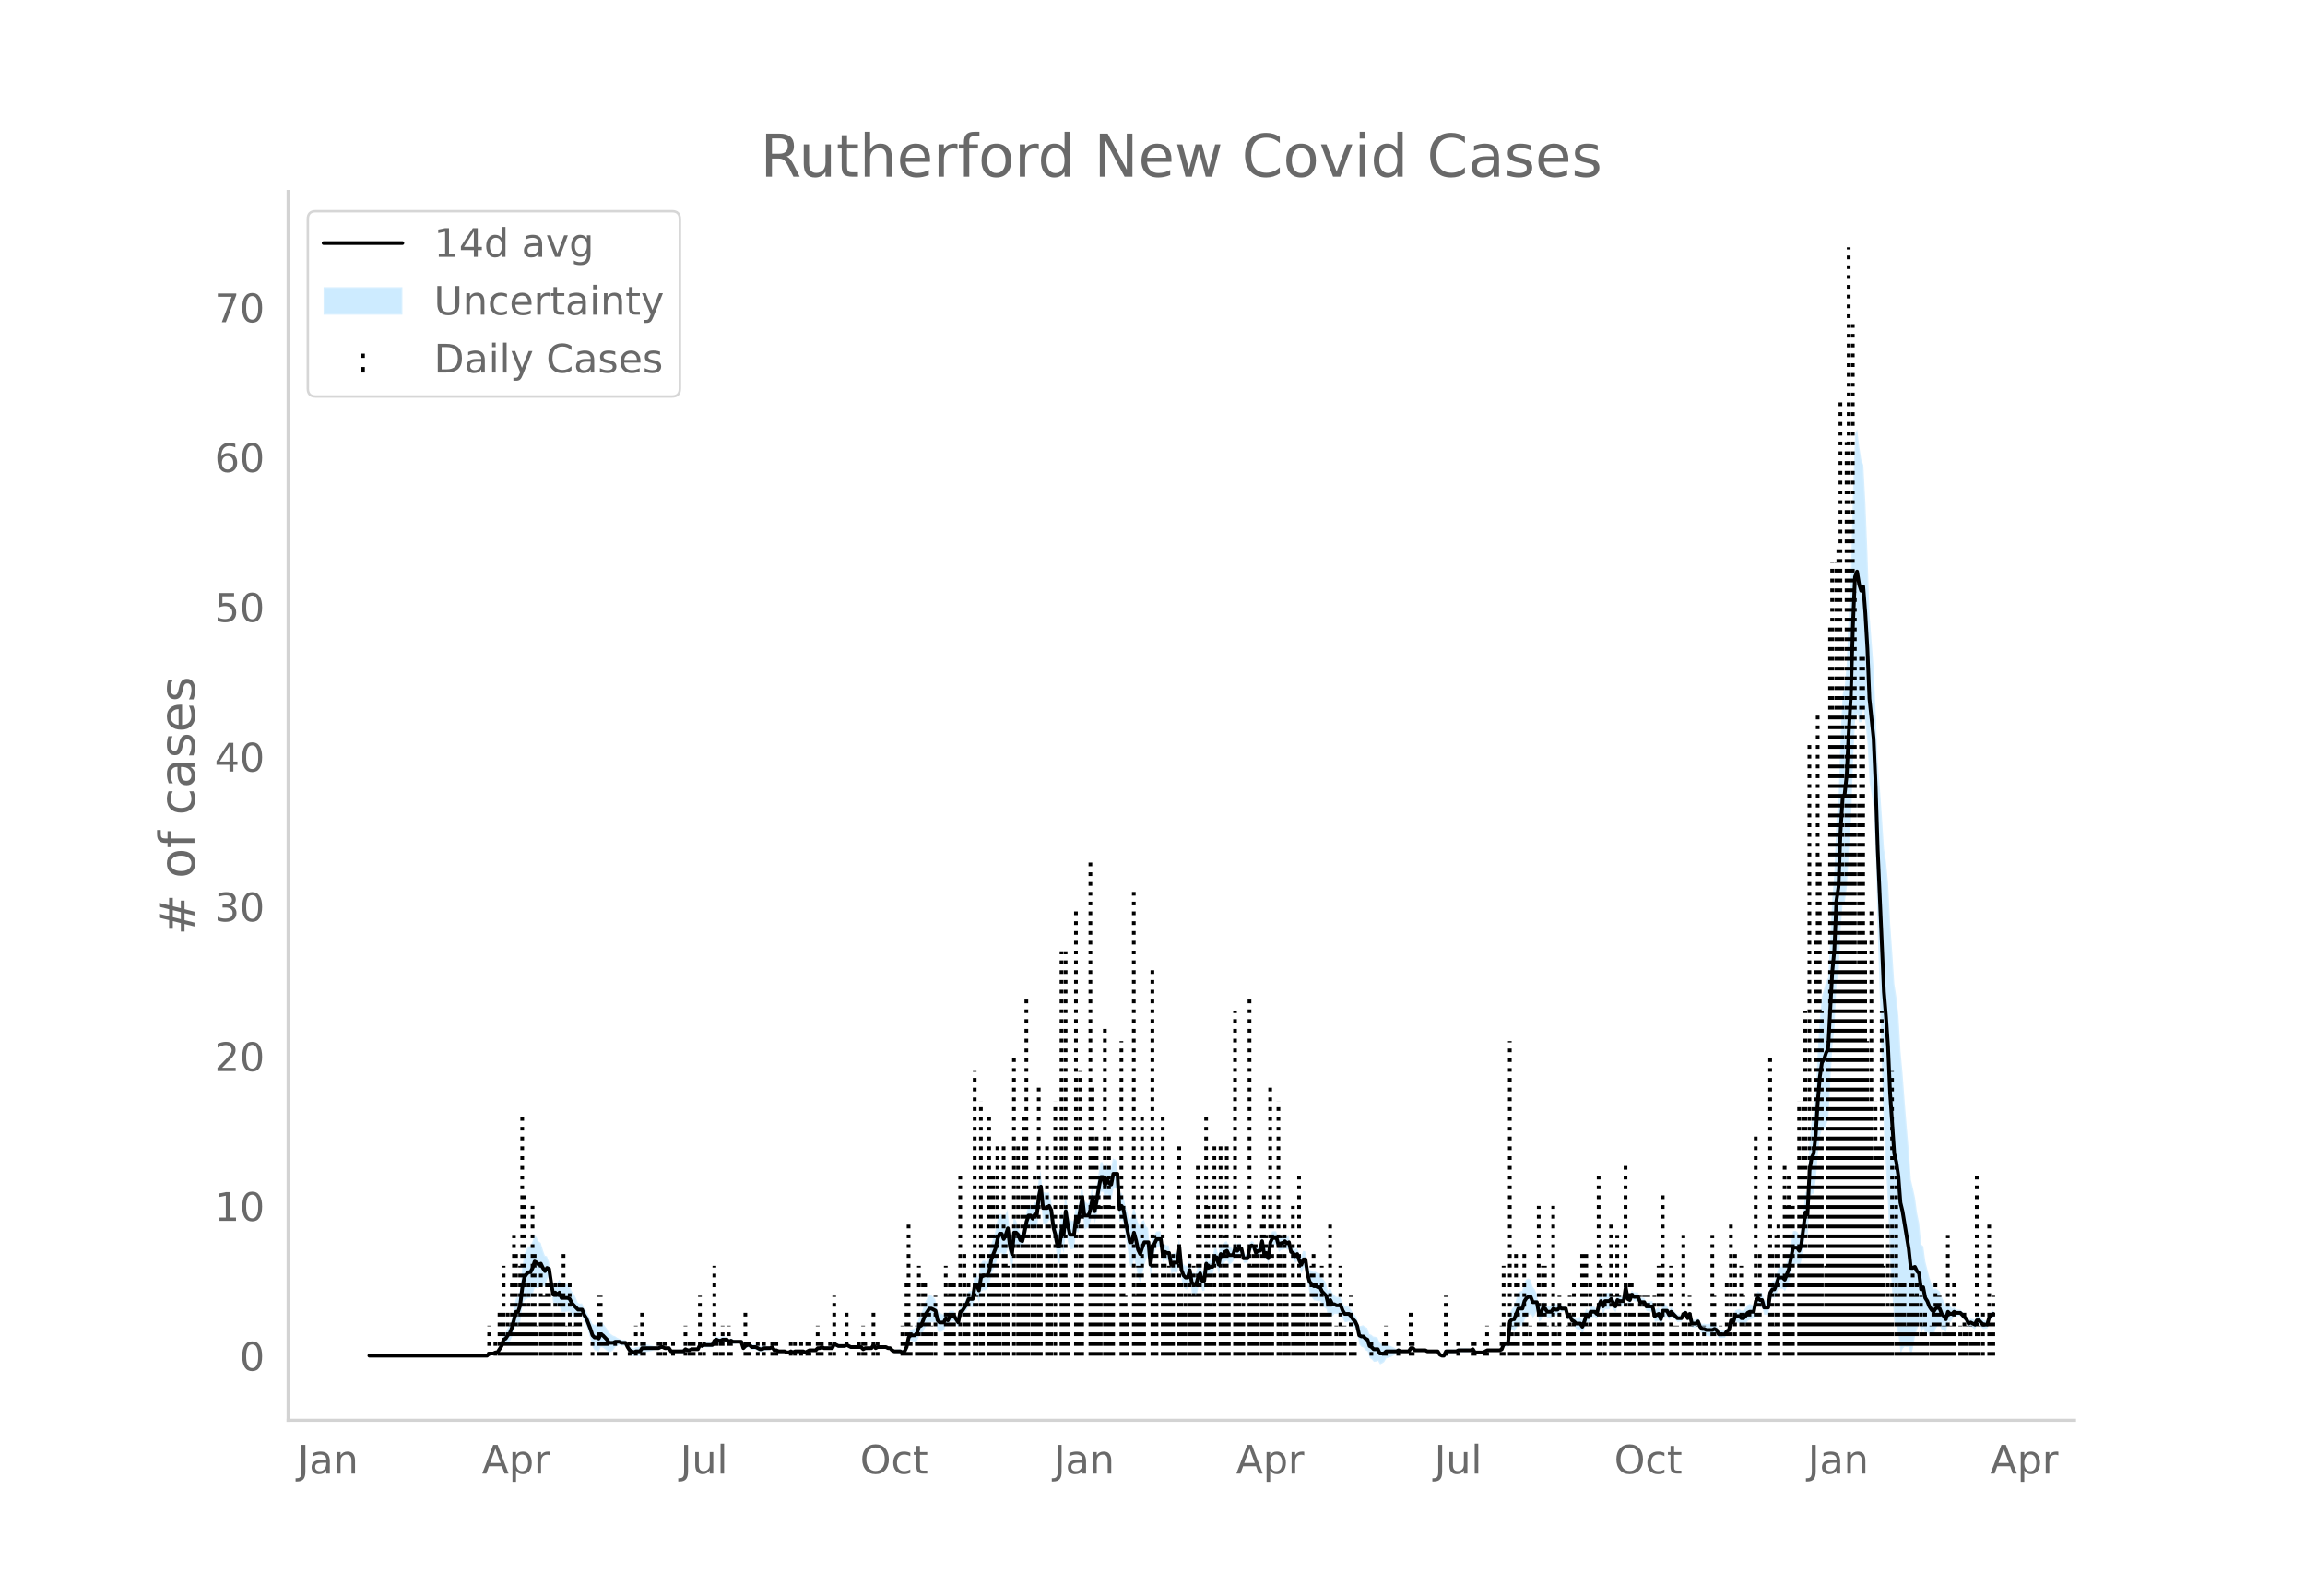 <svg height="864" viewBox="0 0 936 648" width="1248" xmlns="http://www.w3.org/2000/svg" xmlns:xlink="http://www.w3.org/1999/xlink"><defs><style>*{stroke-linecap:butt;stroke-linejoin:round}</style></defs><g id="figure_1"><path d="M0 648h936V0H0z" style="fill:#fff" id="patch_1"/><g id="axes_1"><path d="M117 576.72h725.4V77.76H117z" style="fill:none" id="patch_2"/><g id="PolyCollection_1"><defs><path d="M150.812-97.514H197.796l.839-.637.839.084.839.054.839-.334.839.065.839-1.05.839-.918.839-1.89.839.048.839-.81.839-.448.839-1.634.839-2.666.839-2.135.839.573.839-2.006.839-5.729.839-3.05.839-.497.839-.397.839.105.839-1.623.839-2.628.839.039.839.03.839-1.44.839.663.839.235.839-2.874.839-1.491.839 5.24.839 5.927.839-.17.839 1.517.839-.474.839 2.623.839.08.839-.08.839-.179.839.03.839 1.463.839.605.839.156.839-.256.839-.36.839.121.839 2.373.839 1.6.839 2.486.839 2.781.839 3.314.839 1.355.839.185.839.453.839-1.911.839.218.839.642.839.631.839.96.839-.645.839-.59.839-1.148.839-.597.839-.389.839.402.839.01.839-.01.839 1.904.839 1.385.839.502.839.553.839-.383.839.09.839.05.839-1.35.839-.103.839-.134.839-.174.839-.157.839-.205.839-.294.839-.036.839.009.839-.435.839-.09.839.348.839-.124.839-.241.839 1.544.839.125.839.085.839.06.839.044.839.027.839.015.839-.886.839.414.839-.075.839-.525.839-.04.839-.046.839-.053.839-1.439.839.534.839-.32.839.065.839.025.839-.013.839-.05.839-1.526.839-.284.839.445h.839l.839-.445.839-.077.839-.157.839.835.839-.514.839.37.839-.082.839-.103.839-.137.839-.205.839 3.11.839-.762.839-.39.839.029.839.925.839.01.839-.036.839.485.839.448.839.01.839-.5.839-.108.839-.164.839-.27.839-.44.839 1.36.839-.03.839.412.839.05.839.02.839-.006.839.492.839.055.839-.426.839.435.839-.48.839-.064.839-.087.839-.276.839-.035.839.406.839-.435.839-.386.839.036.839.03h.839l.839-.749.839.093.839-.34.839.466.839.016.839.003.839-.012.839-.026.839-1.619.839.459.839.424.839-.033.839-.06.839-.09.839-.417.839.413.839.435.839-.026.839-.03.839-.033.839-.039.839-.044.839.9.839-.446.839.014.839.005.839-.005.839-1.253.839 1.24.839-.464h3.356l.839.439h.839l.839.934.839.58.839.104.839.08.839.061.839.414.839-.411.839-1.738.839-3.226.839-.294.839.4.839.3.839-.552.839-2.06.839-.056.839-1.727.839-1.676.839-.916.839-1.04.839-.095.839.039.839-.053.839 3.568.839.55.839-.387.839-.48.839-2.25.839.663.839-1.964.839-.054.839-.002.839 1.27.839 1.176.839-4.503.839-.491.839-1.116.839-.865.839-1.626.839.309.839.137.839-4.711.839.497.839 2.33.839-4.613.839-.448.839.011.839-.49.839-1.773.839-4.462.839-1.8.839-1.766.839-3.143.839-1.605.839.06.839 2.236.839-1.771.839-3 .839 6.856.839 2.464.839-9.212.839-.89.839-.233.839 1.532.839-.015.839-3.672.839-3.881.839-1.895.839.533.839 1.527.839-1.376.839.697.839-7.08.839-3.444.839 8.694.839-.08.839-.246.839-1.488.839.69.839 6.654.839 3.659.839 6.087.839.951.839-6.808.839 2.415.839-9.521.839 5.222.839 2.864.839-.182.839-.303.839-7.291.839 1.12.839-5.154.839-3.625.839 7.437.839-.453.839-.677.839-2.538.839-4.545.839 5.648.839-4.137.839-4.94.839-3.827.839-.01.839 3.543.839-2.662.839 1.804.839.572.839-4.387.839-.306.839-.615.839 14.336.839-1.01.839 1.68.839 5.828.839 5.386.839 5.802.839.897.839-3.56.839 3.246.839 4.309.839 1.976.839-3.498.839-3.788.839-2.604.839-.631.839 8.742.839-8.208.839-2.534.839-2.014.839.055.839.051.839 6.381.839-1.33.839.49.839-.028.839 5.324.839-.64.839.124.839.027.839-6.308.839 9.587.839 2.638.839 1.025.839-.124.839-3.707.839 5.617.839.585.839.474.839-3.41.839-1.808.839 2.984.839-.131.839-6.99.839.36.839-.32.839.174.839-3.328.839.403.839 3.125.839-4.115.839.778.839-1.91.839-.391.839 1.673.839-.575.839-.933.839-2.834.839 1.099.839-1.07.839-.38.839 3.94.839.027.839-.371.839-4.219.839-.724.839.54.839 2.605.839-.9.839-.04.839-3.657.839 5.218.839-.422.839 2.291.839-6.304.839-1.494.839.09.839-.046.839 3.044.839-.846 1.678-.394v-.499l.839.803.839-.514.839 4.004.839.391.839 1.446.839-1.095.839 3.085.839 2.175.839-2.19.839-.142.839 6.847.839 3.905.839 1.44.839 1.177.839.092.839.224.839-.015.839 1.724.839.853.839.578.839 3.62.84-1.854.838 1.2.84-1.06.838.14.84-.079.838-.118.84 2.233.838 1.344.84-.105.838-.32.84.7.838 1.221.84.823.838 2.149.84 4.567.838.97.84.276.838 1.072.84.47.838 2.704.84.562.838 1 .84-.09.838-.325.84 1.432.838-.4.84-.566.838-1.512.84-.216.838-.265.84-.402.838-.419.84-.584.838-.607.84.281.838-.05.84-.064.838-.084.84-.055.838-1.206.84.029.838.867.84-.003.838-.006.84-.007.838-.01.84-.014.838.448h4.196l.838 1.414.84.547.838.124.84-1.755.838-.02.84-.022.838-.023.84-.026h.838l.84-.409.838.024.84.022.838.02.84.017.838-.054.84-.17.838-.73.84 1.357.838.043.84.036.838.03.84.027.838-.434.84-.435h5.034l.838-.434.84-1.753.838.217.84.128.838-7.138.84.244.838.71.84-1.41.838-1.416.84.456.838.213.84-2.755.838-1.186.84-.606.838-.476.84 1.493.838-1.054.84-1.755.838 4.469.84-.696.838-2.6.84.26.838 1.393.84.083.838.077.84-1.34.838.27.84-.304.838-1.314.84.251.838-.242.84-.349.838 3.708.84-.287.838 2.093.84.737.838 1.231.84.262.838.19.84 1.49.838-2.221.84-2.724.838.619.84-2.307.838-.146.84-.162.838.928.84-3.042.838-1.189.84 2.284.838-1.989.84.042.838-.094.84-1.259.838 1.353.84 1.13.838-2.867.84.333.838-.163.84-.242.838-5.356.84 4.721.838.435.84-2.207.838.888.84.009h.838l.84 2.208.838-.027.84-.172.838 1.94.84.157.838.133.84.114.838 3.965.84-.1.838-.24.84 2.346.838-3.652.84-.256.838-.36.84 1.657.838-1.51.84.606.838.815.84.83.838-.124.84-.233.838-1.743.84-.42.838 2.232.84-1.844.838 4.182.84.138.838.038.84-.831.838 2.29.84 1.082.838.172.84.628.838.128.84.075.838-.153.84-.806.838.293.84 1.274.838.063.84-.007.838-.078.84-1.731.838-.545.84-3.342.838 1.102.84-2.03.838.392.84.282.838.993.84.096.838-.765.84-1.297.838-.52.84-.237.838-.435.84-4.21.838-1.176.84 1.11.838.011.84 2.986.838-.08.84-.105.838-5.809.84-1.06.838.119.84-1.818.838-2.072.84.247.838.007.84 1.008.838-1.862.84-1.816.838-3.653.84-3.698.838.128.84-.357.838 1.23.84-2.532.838-5.935.84-5.214.838 1.636.84-14.73.838-2.67.84-.208.838-5.998.84-10.643.838-6.812.84-2.865.838.292.84-1.919.838-2.236.84-15.508.838-14.42.84-7.473.838-18.228.84-3.357.838-18.783.84-10.301.838-.182.84-6.158.838-15.173.84-11.761.838-24.938.84-16.276.838-2.052.84 3.48.838-.132.84-5.763.838 6.458.84 8.084.838 15.94.84 4.78.838 5.643.84 19.707.838 32.215.84 26.271.838 28.154.84 26.228.838 14.518.84 15.572.838 21.923.84 12.698.838 11.698.84 1.52.838 3.473.84 7.449.838-2.13.84-.835.838.185.84-.162.838 3.852.84-3.476.838-4.732.84-2.758.838-2.302.84 4.348.838-2.495.84 2.509.838-.712.84 1.14.838.074.84-.262.838-2.438.84-1.427.838.167.84 1.821.838.176.84.567.838-4.39.84.38.838-1.021.84-1.352.838.026.84-.147.838-.038.84.893.838.849.84.817.838 1.929.84-.245.838.64.84.626.838-1.797.84-.023.838.868.84.802.838-.093.84-.176.838-3.278.84-.869.838-.267v-2.974l-.839.602-.839.869-.839 2.804-.839-.177-.839-.093-.839-.936-.839-.868-.839-.023-.839 1.678-.839-.243-.839-.23-.839.625-.839-1.547-.839-.92-.839-.888-.839-.846-.839-.038-.839-.146-.839-.843-.839.386-.839-1.02-.839-1.358-.839 1.69-.839-2.039-.839-1.562-.839-2.523-.839-.701-.839-.559-.839.17-.839-2-.839-2.533-.839-3.204-.839-3.318-.839-6.18-.839-.757-.839-8.685-.839-4.039-.839-6.234-.839-3.863-.839-3.475-.839-11.787-.839-9.719-.839-10.24-.839-11.261-.839-9.081-.839-14.272-.839-7.822-.839-5.43-.839-12.629-.839-11.629-.839-16.305-.839-8.754-.839-5.465-.839-12.868-.839-11.812-.839-10.219-.839-19.914-.839-18.521-.839-10.865-.839-10.859-.839-24.894-.839-20.586-.839-15.262-.839-2.288-.839-5.346-.839-6.945-.839 2.292-.839 22.82-.839 32.405-.839 16.91-.839 20.448-.839 9.48-.839 3.294-.839 16.632-.839 26.395-.839 7.938-.839 21.737-.839 9.904-.839 16.857-.839 15.769-.839 1.24-.839 3.293-.839 2.899-.839 8.43-.839 13.17-.839 16.29-.839 9.641-.839 3.268-.839 7.755-.839 20.892-.839-.102-.839 7.818-.839 7.097-.839 2.68-.839-1.375-.839-.357-.839.128-.839 4.99-.839 5.035-.839 2.528-.839 2.483-.839-.73-.839.007-.839.247-.839 3.14-.839 2.527-.839.12-.839 1.545-.839 6.354-.839-.105-.839-.08-.839-3.096-.839.011-.839-.627-.839 1.43-.839 4.48-.839-.436-.839-.238-.839.35-.839 1.31-.839.971-.839.097-.839-.745-.839.282-.839.392-.839 3.183-.839-.635-.839 4.477-.839.324-.839.875-.839-.078-.839-.007-.839.063-.839-2.201-.839-.576-.839.063-.839-.153-.839.074-.839.129-.839-.242-.839.173-.839-.655-.839-2.055-.839.906-.839.039-.839.138-.839-3.637-.839 1.63-.839-2.112-.839.45-.839 1.732-.839-.234-.839-.123-.839-.908-.839-.923-.839-1.13-.839 1.095-.839-1.817-.839-.362-.839-.255-.839 3.298-.839-1.997-.839.628-.839.77-.839-3.855-.839.114-.839.133-.839.157-.839-1.536-.839-.171-.839-.028-.839-2.135h-.839l-.839.009-.839-.85-.839 2.137-.839-.434-.839-4.836-.839 5.938-.839-.242-.839-.162-.839-.536-.839 2.346-.839-1.477-.839-2.122-.839.478-.839-.094-.839.042-.839 2.356-.839-2.06-.839 2.286-.839 3.908-.839-.809-.839-.162-.839-.147-.839 2.038-.839-1.12-.839 2.49-.839 2.123-.839-1.117-.839.19-.839.263-.839-.507-.839-.132-.839-1.382-.839.582-.839-3.243-.839-.349-.839-.242-.839-.618-.839.424-.839-.304-.839-.6-.839 1.268-.839.077-.839.083-.839-1.213-.839-.61-.839 1.744-.839.174-.839-5.089-.839-1.754-.839-1.055-.839-2.85-.839-.476-.839.262-.839 1.421-.839 3.326-.839.213-.839.456-.839 2.928-.839 2.934-.839.71-.839 1.983-.839 11.106-.839.128-.839.218-.839 2.59-.839.435H603.872l-.839.434-.839.434-.839.027-.839.03-.839.037-.839.042-.839-1.25-.839.14-.839-.17-.839-.054-.839.018-.839.02-.839.021-.839.024-.839.46h-.839l-.839-.026-.839-.024-.839-.021-.839-.02-.839 1.72-.839.124-.839-.322-.839-1.192h-4.195l-.839-.421-.839-.013-.839-.01-.839-.008-.839-.006-.839-.003-.839-.87-.839.028-.839 1.401-.839-.055-.839-.084-.839-.064-.839-.05-.839-.587-.839.261-.839-.584-.839-.42-.839-.401-.839-.265-.839-.216-.839.226-.839-.566-.839-.4-.839-2.043-.839-.326-.839-.09-.839-.738-.839-.306-.839-2.509-.839-.4-.839-.664-.839.275-.839.101-.839-3.252-.839-1.326-.839-.915-.839-1.384-.839-1.039-.839-.32-.839-.104-.839-1.263-.839-2.111-.839-.118-.839-.08-.839-.728-.839-1.06-.839-2.275-.839 1.62-.839-3.33-.839-1.159-.839-.885-.839-1.75-.839-.016-.839-.645-.839.092-.839-.56-.839-.298-.839-2.177-.839-5.316-.839-.142-.839 2.154-.839-1.3-.839-2.128-.839.642-.839-1.16-.839-.478-.839-3.815-.839.355-.839-.935v.37l-1.678.475-.839.892-.839-3.038-.839-.047-.839.09-.839 1.982-.839 6.728-.839-2.053-.839.446-.839-5.207-.839 4.162-.839-.04-.839.838-.839-2.608-.839-.329-.839 1.014-.839 4.47-.839-.372-.839.028-.839-3.881-.839-.379-.839.667-.839-1.507-.839 3.248-.839-.933-.839-.575-.839-1.803-.839.477-.839 1.566-.839-.96-.839 4.574-.839-2.957-.839.403-.839 4.491-.839.174-.839.55-.839-3.116-.839 6.911-.839-.13-.839-3.098-.839 1.667-.839 2.671-.839-.394-.839-.284-.839-4.81-.839 2.376-.839-.125-.839-.712-.839-1.706-.839-8.658-.839 5.855-.839.028-.839.123-.839 1.098-.839-4.233-.839-.028-.839-.378-.839 1.275-.839-6.651-.839.051-.839.055-.839 1.461-.839.942-.839 5.693-.839-9.503-.839-.632-.839-2.604-.839.557-.839 1.714-.839-1.498-.839-3.511-.839-2.836-.839 4.26-.839.896-.839-2.885-.839-2.434-.839-3.729-.839-1.795-.839 1.597-.839-14.336-.839-.615-.839-.306-.839 4.302-.839-.297-.839-1.671-.839 2.551-.839-3.408-.839-.01-.839 4.861-.839 5.486-.839 4.551-.839-5.647-.839 5.012-.839 2.675-.839-.676-.839-.453-.839-7.334-.839 5.933-.839 5.27-.839-2.354-.839 6.61-.839-.303-.839-.182-.839-4.955-.839-6.073-.839 9.593-.839-1.929-.839 7.093-.839.952-.839-3.47-.839-2.424-.839-7.247-.839-2.785-.839.25-.839-.247-.839-.08-.839-8.682-.839 4.376-.839 8.559-.839-.173-.839 2.1-.84-1.08-.838.533-.84 3.319-.838 4.807-.84 3.278-.838-.883-.84-2.812-.838-1.97-.84-.891-.838 8.163-.84-3.617-.838-7.914-.84 2.213-.838 1.705-.84-2.108-.838.06-.84 2.739-.838 4.676-.84 2.578-.838 2.544-.84 5.095-.838 1.702-.84-.49-.838.01-.84 1.29-.838 5.814-.84-2.015-.838.497-.84 6.584-.838.137-.84.31-.838 2.717-.84 1.742-.838 1.49-.84.378-.838 4.185-.84-1.431-.838-1.336-.84-.002-.838-.054-.84 1.51-.838-1.074-.84 1.227-.838-.48-.84-.388-.838-1.187-.84-4.252-.838-.921-.84-.83-.838-.095-.84 1.566-.838 1.69-.84 2.668-.838 2.618-.84.812-.838 3.153-.84 1.186-.838.3-.84.4-.838 1.443-.84 4.593-.838 1.738-.84.458-.838-.456-.84.062-.838.08-.84.104-.838-.29-.84-.803h-.838l-.84-.43h-3.356l-.838.406-.84-1.367-.838 1.353-.84-.005-.838.005-.84.014-.838.424-.84-.839-.838-.044-.84-.038-.838-.033-.84-.03-.838-.026-.84-.435-.838-.455-.84.453-.838-.092-.84-.059-.838-.033-.84-.445-.838-.41-.84 1.857-.838-.027-.84-.011-.838.002-.84.016-.838-.402-.84.528-.838.093-.84.99h-.838l-.84.029-.838.037-.84.482-.838.434-.84-.463-.838-.035-.84-.276-.838-.088-.84-.063-.838.389-.84-.434-.838.442-.84.056-.838-.377-.84-.007-.838.02-.84.05-.838-.456-.84-.03-.838-1.246-.84.43-.838-.271-.84-.165-.838-.107-.84.368-.838.01-.84-.42-.838-.384-.84-.036-.838.01-.84-.813-.838.028-.84.48-.838.975-.84-2.103-.838-.205-.84-.136-.838-.104-.84-.08-.838-.5-.84.354-.838-.902-.84-.157-.838-.077-.84.424h-.838l-.84-.424-.838.585-.84 1.95-.838-.051-.84-.013-.838.025-.84.065-.838.55-.84-.336-.838 2.036-.84-.053-.838-.046-.84-.04-.838.344-.84-.075-.838-.454-.84.851-.838.015-.84.027-.838.043-.84.061-.838.085-.84.125-.838-1.063-.84-.24-.838-.125-.84-.52-.838-.09-.84.434-.838.009-.84-.036-.838-.294-.84-.205-.838-.158-.84-.173-.838-.134-.84-.104-.838 1.256-.84.05-.838.09-.84.486-.838-.315-.84-.367-.838-1.221-.84-1.572-.838-.01-.84.01-.838-.467-.84-.388-.838-.597-.84-.28-.838-.59-.84-.645-.838-1.647-.84-1.106-.838-1.095-.84-.65-.838 1.564-.84-.417-.838.186-.84-.383-.838-1.9-.84-1.562-.838-1.859-.84-1.005-.838-1.972-.84.122-.838-.361-.84-1.994-.838-1.58-.84-1.134-.838-2.013-.84-.838-.838-.178-.84-.08-.838.079-.84-1.721-.838 1.264-.84-.221-.838 1.568-.84-3.63-.838-6.054-.84-2.361-.838-.267-.84-2.372-.838-2.811-.84-.572-.838-1.707-.84-.83-.838 2.585-.84 1.851-.838.105-.84 1.342-.838 2.108-.84 5.639-.838 8.172-.84 3.207-.838.572-.84 3.948-.838 4.284-.84 2.71-.838 1.29-.84 1.796-.838.917-.84 3.323-.838 1.688-.84 1.557-.838.065-.84.534-.838.055-.84.083-.838 1.101H150.812z" id="m00f10c1b1a" style="stroke:#fff;stroke-opacity:.2"/></defs><g clip-path="url(#pfe56215955)"><use style="fill:#089fff;fill-opacity:.2;stroke:#fff;stroke-opacity:.2" xlink:href="#m00f10c1b1a" y="648"/></g></g><g id="LineCollection_1"><path clip-path="url(#pfe56215955)" d="M198.635 550.486v-12.163M201.152 550.486v-6.082M202.83 550.486v-18.245M203.669 550.486v-18.245M204.508 550.486v-36.49M205.347 550.486v-6.082M206.186 550.486v-18.245M207.025 550.486v-12.163M207.864 550.486v-30.408M208.703 550.486v-48.654M209.542 550.486v-42.572M210.38 550.486v-12.163M211.22 550.486v-36.49M212.059 550.486V453.18M212.898 550.486v-66.899M213.737 550.486v-18.245M214.576 550.486v-30.408M215.415 550.486v-18.245M216.254 550.486V489.67M217.093 550.486v-42.572M217.932 550.486v-12.163M219.61 550.486v-36.49M220.449 550.486V526.16M221.288 550.486V526.16M222.127 550.486v-30.408M222.966 550.486v-30.408M223.805 550.486v-18.245M225.483 550.486v-30.408M226.322 550.486v-18.245M227.16 550.486v-30.408M228 550.486v-30.408M228.839 550.486v-42.572M229.678 550.486v-12.163M231.356 550.486v-30.408M233.034 550.486v-12.163M233.873 550.486v-18.245M234.712 550.486v-18.245M235.55 550.486v-18.245M240.585 550.486v-6.082M243.102 550.486V526.16M243.94 550.486V526.16M244.78 550.486v-6.082M245.619 550.486v-6.082M246.458 550.486v-6.082M249.814 550.486v-6.082M255.687 550.486v-6.082M258.204 550.486v-12.163M260.72 550.486v-18.245M261.56 550.486v-6.082M267.433 550.486v-6.082M268.272 550.486v-6.082M269.95 550.486v-6.082M273.306 550.486v-6.082M278.34 550.486v-12.163M280.018 550.486v-6.082M280.857 550.486v-6.082M281.696 550.486v-6.082M284.213 550.486V526.16M285.89 550.486v-6.082M290.086 550.486v-36.49M290.925 550.486v-6.082M292.603 550.486v-6.082M293.442 550.486v-12.163M295.959 550.486v-12.163M296.798 550.486v-6.082M302.67 550.486v-18.245M303.51 550.486v-6.082M304.349 550.486v-6.082M307.705 550.486v-6.082M310.222 550.486v-6.082M313.578 550.486v-6.082M315.256 550.486v-6.082M321.129 550.486v-6.082M322.807 550.486v-6.082M325.324 550.486v-6.082M327.84 550.486v-6.082M328.68 550.486v-6.082M332.036 550.486v-12.163M332.875 550.486v-6.082M333.714 550.486v-6.082M337.07 550.486v-6.082M338.748 550.486V526.16M343.782 550.486v-18.245M348.816 550.486v-6.082M350.494 550.486v-12.163M351.333 550.486v-6.082M354.689 550.486v-18.245M356.367 550.486v-6.082M366.435 550.486v-12.163M367.274 550.486v-6.082M368.113 550.486v-30.408M368.952 550.486v-54.735M369.79 550.486v-12.163M372.308 550.486v-12.163M373.147 550.486v-36.49M373.986 550.486v-6.082M374.825 550.486v-30.408M375.664 550.486v-30.408M376.503 550.486v-18.245M377.342 550.486v-18.245M378.18 550.486v-12.163M379.859 550.486V526.16M384.054 550.486v-36.49M384.893 550.486V526.16M385.732 550.486v-30.408M386.57 550.486v-30.408M387.41 550.486v-30.408M389.927 550.486v-72.98M390.766 550.486v-6.082M391.605 550.486v-42.572M392.444 550.486v-18.245M393.283 550.486v-30.408M395.8 550.486V434.934M396.639 550.486V526.16M398.317 550.486V447.097M399.156 550.486v-42.572M401.673 550.486V453.18M402.512 550.486v-72.98M403.35 550.486v-72.98M404.19 550.486v-48.654M405.029 550.486v-85.144M405.868 550.486v-30.408M407.546 550.486v-85.144M408.385 550.486v-48.654M409.224 550.486v-36.49M411.74 550.486V428.852M413.419 550.486v-85.144M414.258 550.486v-42.572M415.097 550.486v-66.899M415.936 550.486V453.18M416.775 550.486v-145.96M417.614 550.486v-66.899M419.292 550.486v-66.899M420.131 550.486v-72.98M420.97 550.486v-30.408M421.809 550.486v-109.47M422.648 550.486v-54.735M425.165 550.486v-85.144M426.004 550.486v-54.735M426.843 550.486v-42.572M428.521 550.486V447.097M431.038 550.486V386.28M431.877 550.486v-42.572M432.716 550.486V386.28M433.555 550.486v-30.408M436.911 550.486V368.035M437.75 550.486v-30.408M438.589 550.486V434.934M439.428 550.486v-66.899M442.784 550.486V349.79M443.623 550.486v-109.47M444.462 550.486v-85.144M445.301 550.486v-91.225M446.14 550.486v-72.98M446.979 550.486V489.67M448.657 550.486V416.69M449.496 550.486v-66.899M450.335 550.486v-91.225M451.174 550.486V489.67M452.013 550.486V489.67M455.369 550.486V422.77M456.208 550.486V489.67M457.047 550.486V526.16M457.886 550.486v-18.245M460.403 550.486V361.953M461.242 550.486V526.16M462.081 550.486v-36.49M462.92 550.486v-36.49M463.759 550.486V453.18M464.598 550.486v-30.408M467.954 550.486V392.362M468.793 550.486v-48.654M469.632 550.486v-42.572M472.149 550.486V453.18M472.988 550.486v-42.572M473.827 550.486v-30.408M474.666 550.486v-36.49M475.505 550.486v-30.408M476.344 550.486v-42.572M478.861 550.486v-85.144M479.7 550.486v-30.408M480.539 550.486v-18.245M481.378 550.486v-30.408M483.056 550.486v-42.572M483.895 550.486V526.16M484.734 550.486v-36.49M485.573 550.486V526.16M486.412 550.486v-79.062M487.251 550.486v-54.735M489.768 550.486V453.18M490.607 550.486V489.67M491.446 550.486v-36.49M492.285 550.486v-18.245M493.124 550.486v-85.144M495.641 550.486v-85.144M496.48 550.486V526.16M497.319 550.486v-48.654M498.158 550.486v-85.144M498.997 550.486v-30.408M501.514 550.486v-139.88M502.353 550.486v-42.572M503.192 550.486v-48.654M504.031 550.486v-18.245M504.87 550.486v-30.408M507.387 550.486v-145.96M508.226 550.486v-36.49M509.065 550.486v-42.572M509.904 550.486v-48.654M510.743 550.486v-42.572M512.421 550.486v-54.735M513.26 550.486v-66.899M514.099 550.486v-48.654M514.938 550.486v-18.245M515.777 550.486v-109.47M516.616 550.486v-54.735M519.133 550.486V447.097M519.972 550.486v-48.654M521.65 550.486v-48.654M521.65 550.486v-54.735M522.489 550.486v-30.408M523.328 550.486v-6.082M525.006 550.486V489.67M525.845 550.486v-30.408M526.684 550.486v-30.408M527.523 550.486v-72.98M528.362 550.486v-30.408M529.201 550.486v-30.408M530.879 550.486v-18.245M531.718 550.486v-6.082M532.557 550.486v-36.49M533.396 550.486v-42.572M534.235 550.486v-30.408M536.752 550.486v-36.49M537.591 550.486v-18.245M538.43 550.486v-18.245M539.269 550.486V526.16M540.108 550.486v-54.735M540.947 550.486v-6.082M542.625 550.486v-12.163M543.464 550.486v-6.082M544.303 550.486v-36.49M545.142 550.486v-12.163M545.981 550.486v-12.163M548.498 550.486V526.16M550.176 550.486v-6.082M556.888 550.486v-6.082M561.922 550.486v-6.082M562.761 550.486v-12.163M567.795 550.486v-6.082M572.83 550.486v-18.245M573.668 550.486v-6.082M587.092 550.486V526.16M592.126 550.486v-6.082M598 550.486v-6.082M598.838 550.486v-6.082M603.033 550.486v-6.082M603.872 550.486v-12.163M609.745 550.486v-12.163M610.584 550.486v-36.49M613.101 550.486V422.77M613.94 550.486v-12.163M614.78 550.486v-6.082M615.618 550.486v-42.572M616.457 550.486v-30.408M618.974 550.486v-42.572M619.813 550.486v-18.245M620.652 550.486v-6.082M621.491 550.486v-12.163M622.33 550.486v-6.082M624.847 550.486V489.67M625.686 550.486v-18.245M626.525 550.486v-36.49M627.364 550.486v-36.49M628.203 550.486v-12.163M630.72 550.486V489.67M631.56 550.486v-12.163M632.398 550.486v-6.082M633.237 550.486V526.16M636.593 550.486v-12.163M637.432 550.486V526.16M638.271 550.486v-12.163M639.11 550.486v-30.408M642.466 550.486v-42.572M643.305 550.486v-42.572M644.144 550.486v-42.572M644.983 550.486v-12.163M645.822 550.486v-30.408M649.178 550.486v-72.98M650.017 550.486v-36.49M651.695 550.486v-30.408M654.212 550.486v-54.735M655.051 550.486v-18.245M655.89 550.486V526.16M656.73 550.486v-48.654M657.568 550.486V526.16M660.085 550.486v-79.062M660.924 550.486v-6.082M661.763 550.486v-30.408M662.602 550.486v-30.408M663.441 550.486v-18.245M665.958 550.486V526.16M666.797 550.486v-18.245M667.636 550.486V526.16M668.475 550.486V526.16M669.314 550.486V526.16M671.831 550.486V526.16M672.67 550.486v-12.163M673.51 550.486v-36.49M675.187 550.486v-66.899M678.543 550.486v-36.49M679.382 550.486v-12.163M680.221 550.486v-12.163M681.06 550.486v-12.163M683.577 550.486v-48.654M684.416 550.486v-18.245M685.255 550.486v-6.082M686.094 550.486V526.16M686.933 550.486v-12.163M689.45 550.486v-12.163M690.29 550.486v-6.082M691.967 550.486v-12.163M692.806 550.486v-6.082M695.323 550.486v-48.654M696.162 550.486V526.16M698.68 550.486v-12.163M701.196 550.486v-30.408M702.035 550.486v-12.163M702.874 550.486v-54.735M704.552 550.486v-42.572M707.07 550.486v-36.49M707.908 550.486V526.16M708.747 550.486v-12.163M709.586 550.486v-18.245M710.425 550.486v-18.245M712.942 550.486v-91.225M713.781 550.486v-30.408M714.62 550.486v-42.572M718.815 550.486V428.852M719.654 550.486v-42.572M720.493 550.486v-12.163M721.332 550.486v-48.654M722.171 550.486v-54.735M724.688 550.486v-79.062M725.527 550.486V489.67M726.366 550.486v-72.98M727.205 550.486V489.67M728.044 550.486V489.67M730.561 550.486V447.097M731.4 550.486v-79.062M732.24 550.486V447.097M733.078 550.486v-139.88M733.917 550.486v-42.572M734.756 550.486v-249.35M735.595 550.486v-72.98M736.434 550.486V447.097M737.273 550.486V380.198M738.112 550.486V288.973M738.951 550.486V349.79M739.79 550.486v-139.88M740.63 550.486v-18.245M741.468 550.486v-36.49M742.307 550.486V422.77M743.146 550.486V252.483M743.985 550.486v-322.33M744.824 550.486V288.973M745.663 550.486v-322.33M746.502 550.486V222.074M747.341 550.486V161.257M748.18 550.486V258.564M749.02 550.486V355.872M749.858 550.486V179.502M750.697 550.486V100.44M751.536 550.486V209.911M752.375 550.486V130.85M753.214 550.486V240.32M754.053 550.486V392.362M754.892 550.486V325.463M755.731 550.486v-285.84M756.57 550.486v-285.84M757.41 550.486V380.198M758.248 550.486V422.77M759.087 550.486V447.097M759.926 550.486V368.035M760.765 550.486v-79.062M761.604 550.486V447.097M762.443 550.486v-85.144M763.282 550.486v-85.144M764.121 550.486v-139.88M764.96 550.486v-36.49M765.8 550.486v-18.245M766.638 550.486v-54.735M767.477 550.486v-18.245M768.316 550.486V434.934M769.994 550.486v-79.062M770.833 550.486V526.16M771.672 550.486v-30.408M772.511 550.486v-30.408M773.35 550.486v-30.408M774.19 550.486v-12.163M775.028 550.486v-18.245M775.867 550.486v-30.408M776.706 550.486v-36.49M777.545 550.486V526.16M778.384 550.486v-30.408M779.223 550.486v-6.082M780.062 550.486V526.16M780.901 550.486v-12.163M781.74 550.486v-18.245M782.58 550.486v-6.082M784.257 550.486v-12.163M785.096 550.486v-18.245M785.935 550.486v-30.408M786.774 550.486V526.16M787.613 550.486V526.16M788.452 550.486v-6.082M789.291 550.486v-12.163M790.13 550.486v-12.163M790.97 550.486v-48.654M791.808 550.486v-12.163M792.647 550.486v-12.163M793.486 550.486v-30.408M796.003 550.486v-12.163M796.842 550.486v-6.082M797.681 550.486v-18.245M798.52 550.486v-12.163M800.198 550.486v-12.163M801.037 550.486v-6.082M801.876 550.486v-6.082M802.715 550.486v-72.98M803.554 550.486v-12.163M805.232 550.486v-18.245M807.75 550.486v-54.735M808.588 550.486v-18.245M809.427 550.486V526.16" style="fill:none;stroke:#000;stroke-dasharray:1.5,2.475;stroke-dashoffset:0;stroke-width:1.5"/></g><path clip-path="url(#pfe56215955)" d="M149.973 550.486h47.823l.839-.869h1.678l.839-.434h.839l1.678-2.607.839-2.606.839-.434.839-1.304.839-.868.839-2.173 1.678-6.516h.839l.839-2.606.839-6.95.839-4.345.839-1.303.839-.869h.839l.839-1.737.839-2.607.839.435.839.868.839-.434.839 1.738.839 1.303.839-1.303.839.434.839 5.647.839 4.779.839-.869.839.869.839-.869.839 2.172h2.517l.839.434.839 1.738 2.517 2.607h1.678l.839 2.172.839 1.303 1.678 4.344.839 2.606.839.87h.839l.839.434.839-1.738.839.434 1.678 1.738.839 1.303h1.678l.839-.434h1.678l.839.434h1.678l.839 1.738.839 1.303 1.678.869.839-.435h1.678l.839-1.303h6.712l.839-.434h.839l.839.434h1.678l.839 1.303h5.034l.839-.868.839.434h.839l.839-.434h2.517l.839-1.738.839.434.839-.434h3.356l.839-1.738.839-.434.839.434h.839l.839-.434h1.678l.839.869.839-.435.839.435h3.356l.839 2.606.839-.869.839-.434h.839l.839.869h1.678l1.678.869h.839l.839-.435h2.517l.839-.434.839 1.303h.839l.839.434h2.517l.839.435h.839l.839-.435.839.435.839-.435h3.356l.839.435 1.678-.869h2.517l.839-.869h.839l.839-.434.839.434h3.356l.839-1.737 1.678.868h2.517l.839-.434 1.678.869h4.195l.839.869.839-.435h2.517l.839-1.303.839 1.303.839-.434h3.356l.839.434h.839l.839.87.839.433h2.517l.839.435.839-.435.839-1.737.839-3.91.839-.869h1.678l.839-.868.839-2.607.839-.434 1.678-4.344 1.678-2.607h.839l1.678.869.839 3.91.839.868h1.678l.839-1.737.839.869.839-1.738h1.678l1.678 2.606.839-4.344.839-.434 1.678-2.606.839-2.173h1.678l.839-5.647h.839l.839 2.172.839-5.213.839-.868h1.678l.839-1.738.839-4.779 1.678-4.344.839-3.91.839-2.171h.839l.839 2.172.839-1.738.839-2.606.839 7.385.839 3.04.839-8.688h.839l.839.87.839 2.171.839.434.839-3.475.839-4.344.839-2.606h.839l.839 1.303.839-1.738.839.435.839-7.82.839-3.91.839 8.689h1.678l.839-.869.839 1.738.839 6.95.839 3.041.839 4.779h.839l.839-6.951.839 2.172.839-9.557.839 5.647.839 3.91h1.678l.839-6.95.839 1.737 1.678-9.991.839 7.385h1.678l.839-2.607.839-4.778.839 5.647.839-4.344.839-5.213.839-4.344h.839l.839 3.475.839-2.606.839 1.737.839.435.839-4.344h1.678l.839 14.335.839-1.303.839 1.738.839 4.778 1.678 8.254h.839l.839-3.91.839 3.041.839 3.91.839 1.737.839-2.606.839-2.172h1.678l.839 9.122.839-6.95 1.678-3.475h1.678l.839 6.516.839-1.303.839.434h.839l.839 4.778.839-.868h1.678l.839-6.082.839 9.122.839 2.173.839.868h.839l.839-3.04.839 5.212 1.678.87.839-3.042.839-1.737.839 3.04h.839l.839-6.95.839 1.738.839-.435h.839l.839-3.91h.839l.839 3.041.839-4.344.839.87.839-1.738.839-.435.839 1.738h1.678l.839-3.041.839 1.303.839-.869h.839l.839 3.91h1.678l.839-4.344.839-.869.839.435.839 2.606.839-.869h.839l.839-3.91.839 5.213.839-.434.839 2.172.839-6.516.839-1.738h1.678l.839 3.041.839-.869 1.678-.434v-.435l.839.87.839-.435.839 3.91.839.434.839 1.303.839-.869.839 2.607.839 1.737.839-2.172h.839l.839 6.082.839 3.041 1.678 1.738h.839l.839.434h.839l.839 1.738 1.678 1.737.839 3.476.84-1.738.838 1.738h.84l.838.434h1.678l.84 2.172.838 1.303h1.678l.84.869.838 1.303.84.87.838 1.737.84 3.91.838.434h.84l.838.869.84.434.838 2.606.84.435.838.869h1.678l.84 1.737h1.677l.84-.869h4.194l.84-.434.838.434h3.356l.84-1.303h.838l.84.87h4.194l.84.433h4.194l.84 1.304.838.434h.84l.838-1.738h4.195l.84-.434h5.033l.84-.434.838 1.303h3.356l1.678-.869h5.034l.84-.434.838-2.172h1.678l.84-9.123.838-.869h.84l1.677-4.344h1.678l.84-3.04.838-1.304.84-.434h.838l.84 2.172h1.677l.84 4.778.838-.434.84-2.172.838.434.84 1.303h1.677l.84-1.303.838.435h.84l.838-.87.84.435h1.677l.84 3.475.838-.434.84 1.738.838.434.84.869h1.677l.84 1.303.838-2.172.84-2.606.838.868.84-2.172h1.677l.84.87.838-3.476.84-1.738.838 2.172.84-2.172h1.677l.84-.869.838 1.738.84 1.303.838-2.606.84.434h1.677l.84-5.647.838 4.778.84.435.838-2.172.84.869h1.677l.84 2.172h1.677l.84 1.737h2.516l.84 3.91 1.677-.869.84 2.172.838-3.475h1.678l.84 1.738.838-1.304 2.517 2.607h1.678l.84-1.738.838-.434.84 2.172.838-1.738.84 3.91h1.677l.84-.869.838 2.172.84.869h.838l.84.434h2.516l.84-.434.838.434.84 1.738h2.516l.84-1.303.838-.435.84-3.91.838.87.84-2.607h1.677l.84.869h.838l.84-.869.838-1.303.84-.435h1.677l.84-4.344.838-1.303.84.869h.838l.84 3.04h1.677l.84-6.08.838-1.304h.84l.838-2.172.84-2.607h1.677l.84.87 1.677-4.345 1.678-8.688h1.678l.84 1.303.838-2.606 1.678-13.033.84.87.838-17.811.84-5.213.838-1.738.84-7.82.838-13.466.84-9.991.838-5.648.84-1.303.838-2.606.84-1.738 1.677-31.277.84-8.688.838-19.983.84-5.647.838-22.59.84-13.466.838-1.738.84-7.82.838-17.81.84-14.335.838-28.671.84-19.549.838-2.172.84 5.213.838 2.607.84-1.738.838 10.86.84 14.336.838 20.417 1.678 16.073.84 19.114.838 26.064 1.678 38.228.84 19.549.838 9.99.84 12.164.838 19.114 1.678 24.327.84 3.475.838 5.648.84 10.86.838 3.475 2.517 15.204.84 7.82h.838l.84-.435.838 1.738.84.869.838 6.516.84-.869.838 4.344.84 1.303.838 2.172.84 1.304.838.868.84-1.303.838-.434.84.434.838 2.172.84.869.838 1.303.84-3.04.838.868h.84l.838-.869.84.435h1.677l2.517 2.606.84 1.738.838-.435 1.678.87.84-1.738h.838l1.678 1.737h1.678l.84-3.04.838-.87.84-.434h0" style="fill:none;stroke:#000;stroke-linecap:round;stroke-width:1.5" id="line2d_1"/><path d="M117 576.72V77.76" style="fill:none;stroke:#d3d3d3;stroke-linecap:square;stroke-linejoin:miter;stroke-width:1.25" id="patch_3"/><path d="M117 576.72h725.4" style="fill:none;stroke:#d3d3d3;stroke-linecap:square;stroke-linejoin:miter;stroke-width:1.25" id="patch_4"/><g id="matplotlib.axis_1"><g id="xtick_1"><g style="fill:#696969" transform="matrix(.16 0 0 -.16 120.86 598.378)" id="text_1"><defs><path d="M9.813 72.906h9.859V5.078q0-13.187-5-19.14-5-5.954-16.094-5.954h-3.75v8.297h3.078q6.531 0 9.219 3.672Q9.813-4.39 9.813 5.078z" id="DejaVuSans-74"/><path d="M34.281 27.484q-10.89 0-15.093-2.484-4.204-2.484-4.204-8.5 0-4.781 3.157-7.594 3.156-2.797 8.562-2.797 7.485 0 12 5.297 4.516 5.297 4.516 14.078v2zm17.922 3.72V0H43.22v8.297Q40.14 3.328 35.547.953q-4.594-2.375-11.234-2.375-8.391 0-13.36 4.719Q6 8.016 6 15.922q0 9.219 6.172 13.906 6.187 4.688 18.437 4.688h12.61v.89q0 6.203-4.078 9.594-4.078 3.39-11.453 3.39-4.688 0-9.141-1.124-4.438-1.125-8.531-3.375v8.312q4.921 1.906 9.562 2.844 4.64.953 9.031.953 11.875 0 17.735-6.156 5.86-6.14 5.86-18.64z" id="DejaVuSans-97"/><path d="M54.89 33.016V0h-8.984v32.719q0 7.765-3.031 11.61-3.031 3.858-9.078 3.858-7.281 0-11.484-4.64-4.204-4.625-4.204-12.64V0H9.08v54.688h9.03v-8.5q3.235 4.937 7.594 7.374Q30.078 56 35.797 56q9.422 0 14.25-5.828 4.844-5.828 4.844-17.156z" id="DejaVuSans-110"/></defs><use xlink:href="#DejaVuSans-74"/><use x="29.492" xlink:href="#DejaVuSans-97"/><use x="90.771" xlink:href="#DejaVuSans-110"/></g></g><g id="xtick_2"><g style="fill:#696969" transform="matrix(.16 0 0 -.16 195.702 598.378)" id="text_2"><defs><path d="M34.188 63.188 20.797 26.906h26.812zm-5.579 9.718h11.188L67.578 0h-10.25l-6.64 18.703h-32.86L11.188 0H.78z" id="DejaVuSans-65"/><path d="M18.11 8.203v-29H9.077v75.484h9.031v-8.296q2.844 4.875 7.157 7.234Q29.594 56 35.594 56q9.968 0 16.187-7.906 6.235-7.907 6.235-20.797T51.78 6.484q-6.218-7.906-16.187-7.906-6 0-10.328 2.375-4.313 2.375-7.157 7.25zm30.578 19.094q0 9.906-4.079 15.547-4.078 5.64-11.203 5.64-7.14 0-11.218-5.64-4.079-5.64-4.079-15.547 0-9.906 4.078-15.547 4.079-5.64 11.22-5.64 7.124 0 11.202 5.64t4.078 15.547z" id="DejaVuSans-112"/><path d="M41.11 46.297q-1.516.875-3.297 1.281Q36.03 48 33.89 48q-7.625 0-11.703-4.953-4.079-4.953-4.079-14.234V0H9.08v54.688h9.03v-8.5q2.844 4.984 7.375 7.39Q30.031 56 36.531 56q.922 0 2.047-.125 1.125-.11 2.484-.36z" id="DejaVuSans-114"/></defs><use xlink:href="#DejaVuSans-65"/><use x="68.408" xlink:href="#DejaVuSans-112"/><use x="131.885" xlink:href="#DejaVuSans-114"/></g></g><g id="xtick_3"><g style="fill:#696969" transform="matrix(.16 0 0 -.16 276.238 598.378)" id="text_3"><defs><path d="M8.5 21.578v33.11h8.984V21.922q0-7.766 3.016-11.656 3.031-3.875 9.094-3.875 7.265 0 11.484 4.64 4.234 4.64 4.234 12.656v31h8.985V0h-8.984v8.406Q42.047 3.422 37.718 1q-4.313-2.422-10.032-2.422-9.421 0-14.312 5.86Q8.5 10.296 8.5 21.578zM31.11 56z" id="DejaVuSans-117"/><path d="M9.422 75.984h8.984V0H9.422z" id="DejaVuSans-108"/></defs><use xlink:href="#DejaVuSans-74"/><use x="29.492" xlink:href="#DejaVuSans-117"/><use x="92.871" xlink:href="#DejaVuSans-108"/></g></g><g id="xtick_4"><g style="fill:#696969" transform="matrix(.16 0 0 -.16 349.246 598.378)" id="text_4"><defs><path d="M39.406 66.219q-10.75 0-17.078-8.016-6.312-8-6.312-21.828 0-13.766 6.312-21.781 6.328-8 17.078-8 10.735 0 17.016 8 6.281 8.015 6.281 21.781 0 13.828-6.281 21.828-6.281 8.016-17.016 8.016zm0 8q15.328 0 24.5-10.281 9.188-10.282 9.188-27.563 0-17.234-9.188-27.516-9.172-10.28-24.5-10.28-15.375 0-24.593 10.25-9.204 10.265-9.204 27.546t9.204 27.563q9.218 10.28 24.593 10.28z" id="DejaVuSans-79"/><path d="M48.781 52.594v-8.407q-3.812 2.11-7.64 3.157-3.828 1.047-7.735 1.047-8.75 0-13.593-5.547-4.829-5.532-4.829-15.547 0-10.016 4.829-15.563 4.843-5.53 13.593-5.53 3.907 0 7.735 1.046 3.828 1.047 7.64 3.156V2.094Q45.016.344 40.984-.531q-4.015-.89-8.562-.89-12.36 0-19.64 7.765-7.266 7.765-7.266 20.953 0 13.375 7.343 21.031Q20.22 56 33.016 56q4.14 0 8.093-.86 3.953-.843 7.672-2.546z" id="DejaVuSans-99"/><path d="M18.313 70.219V54.688h18.5v-6.985h-18.5V18.016q0-6.688 1.828-8.594 1.828-1.906 7.453-1.906h9.218V0h-9.218q-10.407 0-14.36 3.875-3.953 3.89-3.953 14.14v29.688H2.687v6.984h6.594V70.22z" id="DejaVuSans-116"/></defs><use xlink:href="#DejaVuSans-79"/><use x="78.711" xlink:href="#DejaVuSans-99"/><use x="133.691" xlink:href="#DejaVuSans-116"/></g></g><g id="xtick_5"><g style="fill:#696969" transform="matrix(.16 0 0 -.16 427.934 598.378)" id="text_5"><use xlink:href="#DejaVuSans-74"/><use x="29.492" xlink:href="#DejaVuSans-97"/><use x="90.771" xlink:href="#DejaVuSans-110"/></g></g><g id="xtick_6"><g style="fill:#696969" transform="matrix(.16 0 0 -.16 501.937 598.378)" id="text_6"><use xlink:href="#DejaVuSans-65"/><use x="68.408" xlink:href="#DejaVuSans-112"/><use x="131.885" xlink:href="#DejaVuSans-114"/></g></g><g id="xtick_7"><g style="fill:#696969" transform="matrix(.16 0 0 -.16 582.474 598.378)" id="text_7"><use xlink:href="#DejaVuSans-74"/><use x="29.492" xlink:href="#DejaVuSans-117"/><use x="92.871" xlink:href="#DejaVuSans-108"/></g></g><g id="xtick_8"><g style="fill:#696969" transform="matrix(.16 0 0 -.16 655.482 598.378)" id="text_8"><use xlink:href="#DejaVuSans-79"/><use x="78.711" xlink:href="#DejaVuSans-99"/><use x="133.691" xlink:href="#DejaVuSans-116"/></g></g><g id="xtick_9"><g style="fill:#696969" transform="matrix(.16 0 0 -.16 734.17 598.378)" id="text_9"><use xlink:href="#DejaVuSans-74"/><use x="29.492" xlink:href="#DejaVuSans-97"/><use x="90.771" xlink:href="#DejaVuSans-110"/></g></g><g id="xtick_10"><g style="fill:#696969" transform="matrix(.16 0 0 -.16 808.172 598.378)" id="text_10"><use xlink:href="#DejaVuSans-65"/><use x="68.408" xlink:href="#DejaVuSans-112"/><use x="131.885" xlink:href="#DejaVuSans-114"/></g></g></g><g id="matplotlib.axis_2"><g id="ytick_1"><g style="fill:#696969" transform="matrix(.16 0 0 -.16 97.32 556.565)" id="text_11"><defs><path d="M31.781 66.406q-7.61 0-11.453-7.5Q16.5 51.422 16.5 36.375q0-14.984 3.828-22.484 3.844-7.5 11.453-7.5 7.672 0 11.5 7.5 3.844 7.5 3.844 22.484 0 15.047-3.844 22.531-3.828 7.5-11.5 7.5zm0 7.813q12.266 0 18.735-9.703 6.468-9.688 6.468-28.141 0-18.406-6.468-28.11-6.47-9.687-18.735-9.687-12.25 0-18.718 9.688-6.47 9.703-6.47 28.109 0 18.453 6.47 28.14Q19.53 74.22 31.78 74.22z" id="DejaVuSans-48"/></defs><use xlink:href="#DejaVuSans-48"/></g></g><g id="ytick_2"><g style="fill:#696969" transform="matrix(.16 0 0 -.16 87.14 495.748)" id="text_12"><defs><path d="M12.406 8.297h16.11v55.625l-17.532-3.516v8.985l17.438 3.515h9.86V8.296H54.39V0H12.406z" id="DejaVuSans-49"/></defs><use xlink:href="#DejaVuSans-49"/><use x="63.623" xlink:href="#DejaVuSans-48"/></g></g><g id="ytick_3"><g style="fill:#696969" transform="matrix(.16 0 0 -.16 87.14 434.93)" id="text_13"><defs><path d="M19.188 8.297h34.421V0H7.33v8.297q5.609 5.812 15.296 15.594 9.703 9.797 12.188 12.64 4.734 5.313 6.609 9 1.89 3.688 1.89 7.25 0 5.813-4.078 9.469-4.078 3.672-10.625 3.672-4.64 0-9.797-1.61-5.14-1.609-11-4.89v9.969Q13.767 71.78 18.938 73q5.188 1.219 9.485 1.219 11.328 0 18.062-5.672 6.735-5.656 6.735-15.125 0-4.5-1.688-8.531-1.672-4.016-6.125-9.485-1.218-1.422-7.765-8.187-6.532-6.766-18.453-18.922z" id="DejaVuSans-50"/></defs><use xlink:href="#DejaVuSans-50"/><use x="63.623" xlink:href="#DejaVuSans-48"/></g></g><g id="ytick_4"><g style="fill:#696969" transform="matrix(.16 0 0 -.16 87.14 374.114)" id="text_14"><defs><path d="M40.578 39.313Q47.656 37.797 51.625 33q3.984-4.781 3.984-11.813 0-10.78-7.422-16.703-7.421-5.906-21.093-5.906-4.578 0-9.438.906-4.86.907-10.031 2.72v9.515q4.094-2.39 8.969-3.61 4.89-1.218 10.218-1.218 9.266 0 14.125 3.656 4.86 3.656 4.86 10.64 0 6.454-4.516 10.079-4.515 3.64-12.562 3.64h-8.5v8.11h8.89q7.266 0 11.125 2.906 3.86 2.906 3.86 8.375 0 5.61-3.985 8.61-3.968 3.015-11.39 3.015-4.063 0-8.703-.89-4.641-.876-10.203-2.72v8.782q5.624 1.562 10.53 2.344 4.907.78 9.25.78 11.235 0 17.766-5.109 6.547-5.093 6.547-13.78 0-6.063-3.468-10.235-3.47-4.172-9.86-5.782z" id="DejaVuSans-51"/></defs><use xlink:href="#DejaVuSans-51"/><use x="63.623" xlink:href="#DejaVuSans-48"/></g></g><g id="ytick_5"><g style="fill:#696969" transform="matrix(.16 0 0 -.16 87.14 313.297)" id="text_15"><defs><path d="M37.797 64.313 12.89 25.39h24.906zm-2.594 8.593H47.61V25.391h10.407v-8.203H47.609V0h-9.812v17.188H4.89v9.515z" id="DejaVuSans-52"/></defs><use xlink:href="#DejaVuSans-52"/><use x="63.623" xlink:href="#DejaVuSans-48"/></g></g><g id="ytick_6"><g style="fill:#696969" transform="matrix(.16 0 0 -.16 87.14 252.48)" id="text_16"><defs><path d="M10.797 72.906h38.719v-8.312H19.828v-17.86q2.14.735 4.281 1.094 2.157.36 4.313.36 12.203 0 19.328-6.688 7.14-6.688 7.14-18.11 0-11.765-7.328-18.296-7.328-6.516-20.656-6.516-4.593 0-9.36.781-4.75.782-9.827 2.344v9.922q4.39-2.39 9.078-3.563 4.687-1.171 9.906-1.171 8.453 0 13.375 4.437 4.938 4.438 4.938 12.063 0 7.609-4.938 12.047-4.922 4.453-13.375 4.453-3.953 0-7.89-.875-3.922-.875-8.016-2.735z" id="DejaVuSans-53"/></defs><use xlink:href="#DejaVuSans-53"/><use x="63.623" xlink:href="#DejaVuSans-48"/></g></g><g id="ytick_7"><g style="fill:#696969" transform="matrix(.16 0 0 -.16 87.14 191.663)" id="text_17"><defs><path d="M33.016 40.375q-6.641 0-10.532-4.547-3.875-4.531-3.875-12.437 0-7.86 3.875-12.438 3.891-4.562 10.532-4.562 6.64 0 10.515 4.562 3.875 4.578 3.875 12.438 0 7.906-3.875 12.437-3.875 4.547-10.515 4.547zm19.578 30.922v-8.984q-3.719 1.75-7.5 2.671-3.782.938-7.5.938-9.766 0-14.922-6.594-5.14-6.594-5.875-19.922 2.875 4.25 7.219 6.516 4.359 2.266 9.578 2.266 10.984 0 17.36-6.672 6.374-6.657 6.374-18.125 0-11.235-6.64-18.032-6.641-6.78-17.672-6.78-12.657 0-19.344 9.687-6.688 9.703-6.688 28.109 0 17.281 8.204 27.563 8.203 10.28 22.015 10.28 3.719 0 7.5-.734t7.89-2.187z" id="DejaVuSans-54"/></defs><use xlink:href="#DejaVuSans-54"/><use x="63.623" xlink:href="#DejaVuSans-48"/></g></g><g id="ytick_8"><g style="fill:#696969" transform="matrix(.16 0 0 -.16 87.14 130.846)" id="text_18"><defs><path d="M8.203 72.906h46.875v-4.203L28.61 0H18.312L43.22 64.594H8.203z" id="DejaVuSans-55"/></defs><use xlink:href="#DejaVuSans-55"/><use x="63.623" xlink:href="#DejaVuSans-48"/></g></g><g style="fill:#696969" transform="matrix(0 -.2 -.2 0 78.98 379.813)" id="text_19"><defs><path d="M51.125 44H36.922l-4.11-16.313h14.313zm-7.328 27.781-5.078-20.265h14.265L58.11 71.78h7.813L60.89 51.516h15.234V44h-17.14l-4-16.313h15.53V20.22H53.079L48 0h-7.813l5.032 20.219H30.906L25.875 0h-7.86l5.079 20.219H7.719v7.468h17.187L29 44H13.281v7.516h17.625l4.985 20.265z" id="DejaVuSans-35"/><path d="M30.61 48.39q-7.22 0-11.422-5.64-4.204-5.64-4.204-15.453 0-9.813 4.172-15.453 4.188-5.64 11.453-5.64 7.188 0 11.375 5.655 4.203 5.672 4.203 15.438 0 9.719-4.203 15.406-4.187 5.688-11.375 5.688zm0 7.61q11.718 0 18.406-7.625 6.703-7.61 6.703-21.078 0-13.422-6.703-21.078-6.688-7.64-18.407-7.64-11.765 0-18.437 7.64-6.656 7.656-6.656 21.078 0 13.469 6.656 21.078Q18.844 56 30.609 56z" id="DejaVuSans-111"/><path d="M37.11 75.984V68.5h-8.594q-4.828 0-6.72-1.953-1.874-1.953-1.874-7.031v-4.828h14.797v-6.985H19.922V0H10.89v47.703H2.297v6.984h8.594V58.5q0 9.125 4.25 13.297 4.25 4.187 13.468 4.187z" id="DejaVuSans-102"/><path d="M44.281 53.078v-8.5q-3.797 1.953-7.906 2.922-4.094.984-8.5.984-6.688 0-10.031-2.047-3.344-2.046-3.344-6.156 0-3.125 2.39-4.906 2.391-1.781 9.626-3.39l3.078-.688q9.562-2.047 13.593-5.781 4.032-3.735 4.032-10.422 0-7.625-6.032-12.078-6.03-4.438-16.578-4.438-4.39 0-9.156.86Q10.688.296 5.422 2v9.281q4.984-2.594 9.812-3.89 4.829-1.282 9.579-1.282 6.343 0 9.75 2.172 3.421 2.172 3.421 6.125 0 3.656-2.468 5.61-2.453 1.953-10.813 3.765l-3.125.735q-8.344 1.75-12.062 5.39-3.704 3.64-3.704 9.985 0 7.718 5.47 11.906Q16.75 56 26.811 56q4.97 0 9.36-.734 4.406-.72 8.11-2.188z" id="DejaVuSans-115"/><path d="M56.203 29.594v-4.39H14.891q.593-9.282 5.593-14.142 5-4.859 13.938-4.859 5.172 0 10.031 1.266 4.86 1.265 9.656 3.812v-8.5Q49.266.734 44.187-.344 39.11-1.422 33.892-1.422q-13.094 0-20.735 7.61-7.64 7.625-7.64 20.625 0 13.421 7.25 21.296Q20.016 56 32.328 56q11.031 0 17.453-7.11 6.422-7.093 6.422-19.296zm-8.984 2.64q-.094 7.36-4.125 11.75-4.032 4.407-10.672 4.407-7.516 0-12.031-4.25-4.516-4.25-5.203-11.97z" id="DejaVuSans-101"/></defs><use xlink:href="#DejaVuSans-35"/><use x="83.789" xlink:href="#DejaVuSans-32"/><use x="115.576" xlink:href="#DejaVuSans-111"/><use x="176.758" xlink:href="#DejaVuSans-102"/><use x="211.963" xlink:href="#DejaVuSans-32"/><use x="243.75" xlink:href="#DejaVuSans-99"/><use x="298.73" xlink:href="#DejaVuSans-97"/><use x="360.01" xlink:href="#DejaVuSans-115"/><use x="412.109" xlink:href="#DejaVuSans-101"/><use x="473.633" xlink:href="#DejaVuSans-115"/></g></g><g style="fill:#696969" transform="matrix(.24 0 0 -.24 308.75 71.76)" id="text_20"><defs><path d="M44.39 34.188q3.172-1.079 6.172-4.594 3-3.516 6.032-9.672L66.609 0H56l-9.313 18.703q-3.624 7.328-7.015 9.719-3.39 2.39-9.25 2.39h-10.75V0h-9.86v72.906h22.266q12.5 0 18.656-5.234 6.157-5.219 6.157-15.766 0-6.89-3.203-11.437-3.204-4.532-9.297-6.282zM19.673 64.797V38.922h12.406q7.125 0 10.766 3.297 3.64 3.297 3.64 9.687 0 6.39-3.64 9.64-3.64 3.25-10.766 3.25z" id="DejaVuSans-82"/><path d="M54.89 33.016V0h-8.984v32.719q0 7.765-3.031 11.61-3.031 3.858-9.078 3.858-7.281 0-11.484-4.64-4.204-4.625-4.204-12.64V0H9.08v75.984h9.03V46.188q3.235 4.937 7.594 7.374Q30.078 56 35.797 56q9.422 0 14.25-5.828 4.844-5.828 4.844-17.156z" id="DejaVuSans-104"/><path d="M45.406 46.39v29.594h8.985V0h-8.985v8.203Q42.578 3.328 38.25.953q-4.313-2.375-10.375-2.375-9.906 0-16.14 7.906-6.22 7.922-6.22 20.813 0 12.89 6.22 20.797Q17.968 56 27.874 56q6.063 0 10.375-2.375 4.328-2.36 7.156-7.234zm-30.61-19.093q0-9.906 4.079-15.547 4.078-5.64 11.203-5.64 7.125 0 11.219 5.64 4.11 5.64 4.11 15.547 0 9.906-4.11 15.547-4.094 5.64-11.219 5.64-7.125 0-11.203-5.64-4.078-5.64-4.078-15.547z" id="DejaVuSans-100"/><path d="M9.813 72.906h13.28l32.329-60.984v60.984h9.562V0h-13.28L19.39 60.984V0H9.813z" id="DejaVuSans-78"/><path d="M4.203 54.688h8.985l11.234-42.672 11.172 42.672h10.593l11.235-42.672 11.187 42.672h8.985L63.28 0H52.688L40.922 44.828 29.109 0H18.5z" id="DejaVuSans-119"/><path d="M64.406 67.281v-10.39q-4.984 4.64-10.625 6.922-5.64 2.296-11.984 2.296-12.5 0-19.14-7.64-6.641-7.64-6.641-22.094 0-14.406 6.64-22.047 6.64-7.64 19.14-7.64 6.345 0 11.985 2.296 5.64 2.297 10.625 6.938V5.609Q59.234 2.094 53.437.33q-5.78-1.75-12.218-1.75-16.563 0-26.094 10.124-9.516 10.14-9.516 27.672 0 17.578 9.516 27.703 9.531 10.14 26.094 10.14 6.531 0 12.312-1.734 5.797-1.734 10.875-5.203z" id="DejaVuSans-67"/><path d="M2.984 54.688H12.5L29.594 8.797l17.093 45.89h9.516L35.687 0H23.485z" id="DejaVuSans-118"/><path d="M9.422 54.688h8.984V0H9.422zm0 21.296h8.984v-11.39H9.422z" id="DejaVuSans-105"/></defs><use xlink:href="#DejaVuSans-82"/><use x="64.982" xlink:href="#DejaVuSans-117"/><use x="128.361" xlink:href="#DejaVuSans-116"/><use x="167.57" xlink:href="#DejaVuSans-104"/><use x="230.949" xlink:href="#DejaVuSans-101"/><use x="292.473" xlink:href="#DejaVuSans-114"/><use x="333.586" xlink:href="#DejaVuSans-102"/><use x="368.791" xlink:href="#DejaVuSans-111"/><use x="429.973" xlink:href="#DejaVuSans-114"/><use x="469.336" xlink:href="#DejaVuSans-100"/><use x="532.813" xlink:href="#DejaVuSans-32"/><use x="564.6" xlink:href="#DejaVuSans-78"/><use x="639.404" xlink:href="#DejaVuSans-101"/><use x="700.928" xlink:href="#DejaVuSans-119"/><use x="782.715" xlink:href="#DejaVuSans-32"/><use x="814.502" xlink:href="#DejaVuSans-67"/><use x="884.326" xlink:href="#DejaVuSans-111"/><use x="945.508" xlink:href="#DejaVuSans-118"/><use x="1004.688" xlink:href="#DejaVuSans-105"/><use x="1032.471" xlink:href="#DejaVuSans-100"/><use x="1095.947" xlink:href="#DejaVuSans-32"/><use x="1127.734" xlink:href="#DejaVuSans-67"/><use x="1197.559" xlink:href="#DejaVuSans-97"/><use x="1258.838" xlink:href="#DejaVuSans-115"/><use x="1310.938" xlink:href="#DejaVuSans-101"/><use x="1372.461" xlink:href="#DejaVuSans-115"/></g><g id="legend_1"><path d="M128.2 161.015h144.675q3.2 0 3.2-3.2V88.96q0-3.2-3.2-3.2H128.2q-3.2 0-3.2 3.2v68.855q0 3.2 3.2 3.2z" style="fill:none;opacity:.8;stroke:#ccc;stroke-linejoin:miter" id="patch_5"/><path d="M131.4 98.718h32" style="fill:none;stroke:#000;stroke-linecap:round;stroke-width:1.5" id="line2d_4"/><g style="fill:#696969" transform="matrix(.16 0 0 -.16 176.2 104.317)" id="text_21"><defs><path d="M45.406 27.984q0 9.766-4.031 15.125-4.016 5.375-11.297 5.375-7.219 0-11.25-5.375-4.031-5.359-4.031-15.125 0-9.718 4.031-15.093t11.25-5.375q7.281 0 11.297 5.375 4.031 5.375 4.031 15.093zm8.985-21.203q0-13.953-6.203-20.765Q42-20.797 29.203-20.797q-4.734 0-8.937.703-4.203.703-8.157 2.172v8.735q3.954-2.141 7.813-3.157 3.86-1.031 7.86-1.031 8.843 0 13.234 4.61 4.39 4.609 4.39 13.937v4.453q-2.781-4.844-7.125-7.234Q33.938 0 27.875 0 17.828 0 11.672 7.656q-6.156 7.672-6.156 20.328 0 12.688 6.156 20.344Q17.828 56 27.875 56q6.063 0 10.406-2.39 4.344-2.391 7.125-7.22v8.297h8.985z" id="DejaVuSans-103"/></defs><use xlink:href="#DejaVuSans-49"/><use x="63.623" xlink:href="#DejaVuSans-52"/><use x="127.246" xlink:href="#DejaVuSans-100"/><use x="190.723" xlink:href="#DejaVuSans-32"/><use x="222.51" xlink:href="#DejaVuSans-97"/><use x="283.789" xlink:href="#DejaVuSans-118"/><use x="342.969" xlink:href="#DejaVuSans-103"/></g><path d="M131.4 127.802h32v-11.2h-32z" style="fill:#089fff;opacity:.2;stroke:#fff;stroke-linejoin:miter" id="patch_6"/><g style="fill:#696969" transform="matrix(.16 0 0 -.16 176.2 127.802)" id="text_22"><defs><path d="M8.688 72.906h9.921V28.61q0-11.718 4.235-16.875 4.25-5.14 13.781-5.14 9.469 0 13.719 5.14 4.25 5.157 4.25 16.875v44.297H64.5V27.391q0-14.25-7.063-21.532-7.046-7.28-20.812-7.28-13.828 0-20.89 7.28-7.047 7.282-7.047 21.532z" id="DejaVuSans-85"/><path d="M32.172-5.078q-3.797-9.766-7.422-12.735-3.61-2.984-9.656-2.984H7.906v7.516h5.282q3.703 0 5.75 1.765Q21-9.766 23.483-3.219l1.61 4.094-22.11 53.813H12.5l17.094-42.766 17.093 42.766h9.516z" id="DejaVuSans-121"/></defs><use xlink:href="#DejaVuSans-85"/><use x="73.193" xlink:href="#DejaVuSans-110"/><use x="136.572" xlink:href="#DejaVuSans-99"/><use x="191.553" xlink:href="#DejaVuSans-101"/><use x="253.076" xlink:href="#DejaVuSans-114"/><use x="294.189" xlink:href="#DejaVuSans-116"/><use x="333.398" xlink:href="#DejaVuSans-97"/><use x="394.678" xlink:href="#DejaVuSans-105"/><use x="422.461" xlink:href="#DejaVuSans-110"/><use x="485.84" xlink:href="#DejaVuSans-116"/><use x="525.049" xlink:href="#DejaVuSans-121"/></g><path d="M147.4 151.287v-7.7" style="fill:none;stroke:#000;stroke-dasharray:2.25,3.712;stroke-dashoffset:0;stroke-width:1.5" id="line2d_6"/><g style="fill:#696969" transform="matrix(.16 0 0 -.16 176.2 151.287)" id="text_23"><defs><path d="M19.672 64.797V8.109h11.922q15.093 0 22.093 6.829 7 6.843 7 21.593 0 14.64-7 21.453-7 6.813-22.093 6.813zm-9.86 8.11h20.266q21.188 0 31.094-8.813 9.922-8.813 9.922-27.563 0-18.86-9.969-27.703Q51.172 0 30.078 0H9.813z" id="DejaVuSans-68"/></defs><use xlink:href="#DejaVuSans-68"/><use x="77.002" xlink:href="#DejaVuSans-97"/><use x="138.281" xlink:href="#DejaVuSans-105"/><use x="166.064" xlink:href="#DejaVuSans-108"/><use x="193.848" xlink:href="#DejaVuSans-121"/><use x="253.027" xlink:href="#DejaVuSans-32"/><use x="284.814" xlink:href="#DejaVuSans-67"/><use x="354.639" xlink:href="#DejaVuSans-97"/><use x="415.918" xlink:href="#DejaVuSans-115"/><use x="468.018" xlink:href="#DejaVuSans-101"/><use x="529.541" xlink:href="#DejaVuSans-115"/></g></g></g></g><defs><clipPath id="pfe56215955"><path d="M117 77.76h725.4v498.96H117z"/></clipPath></defs></svg>